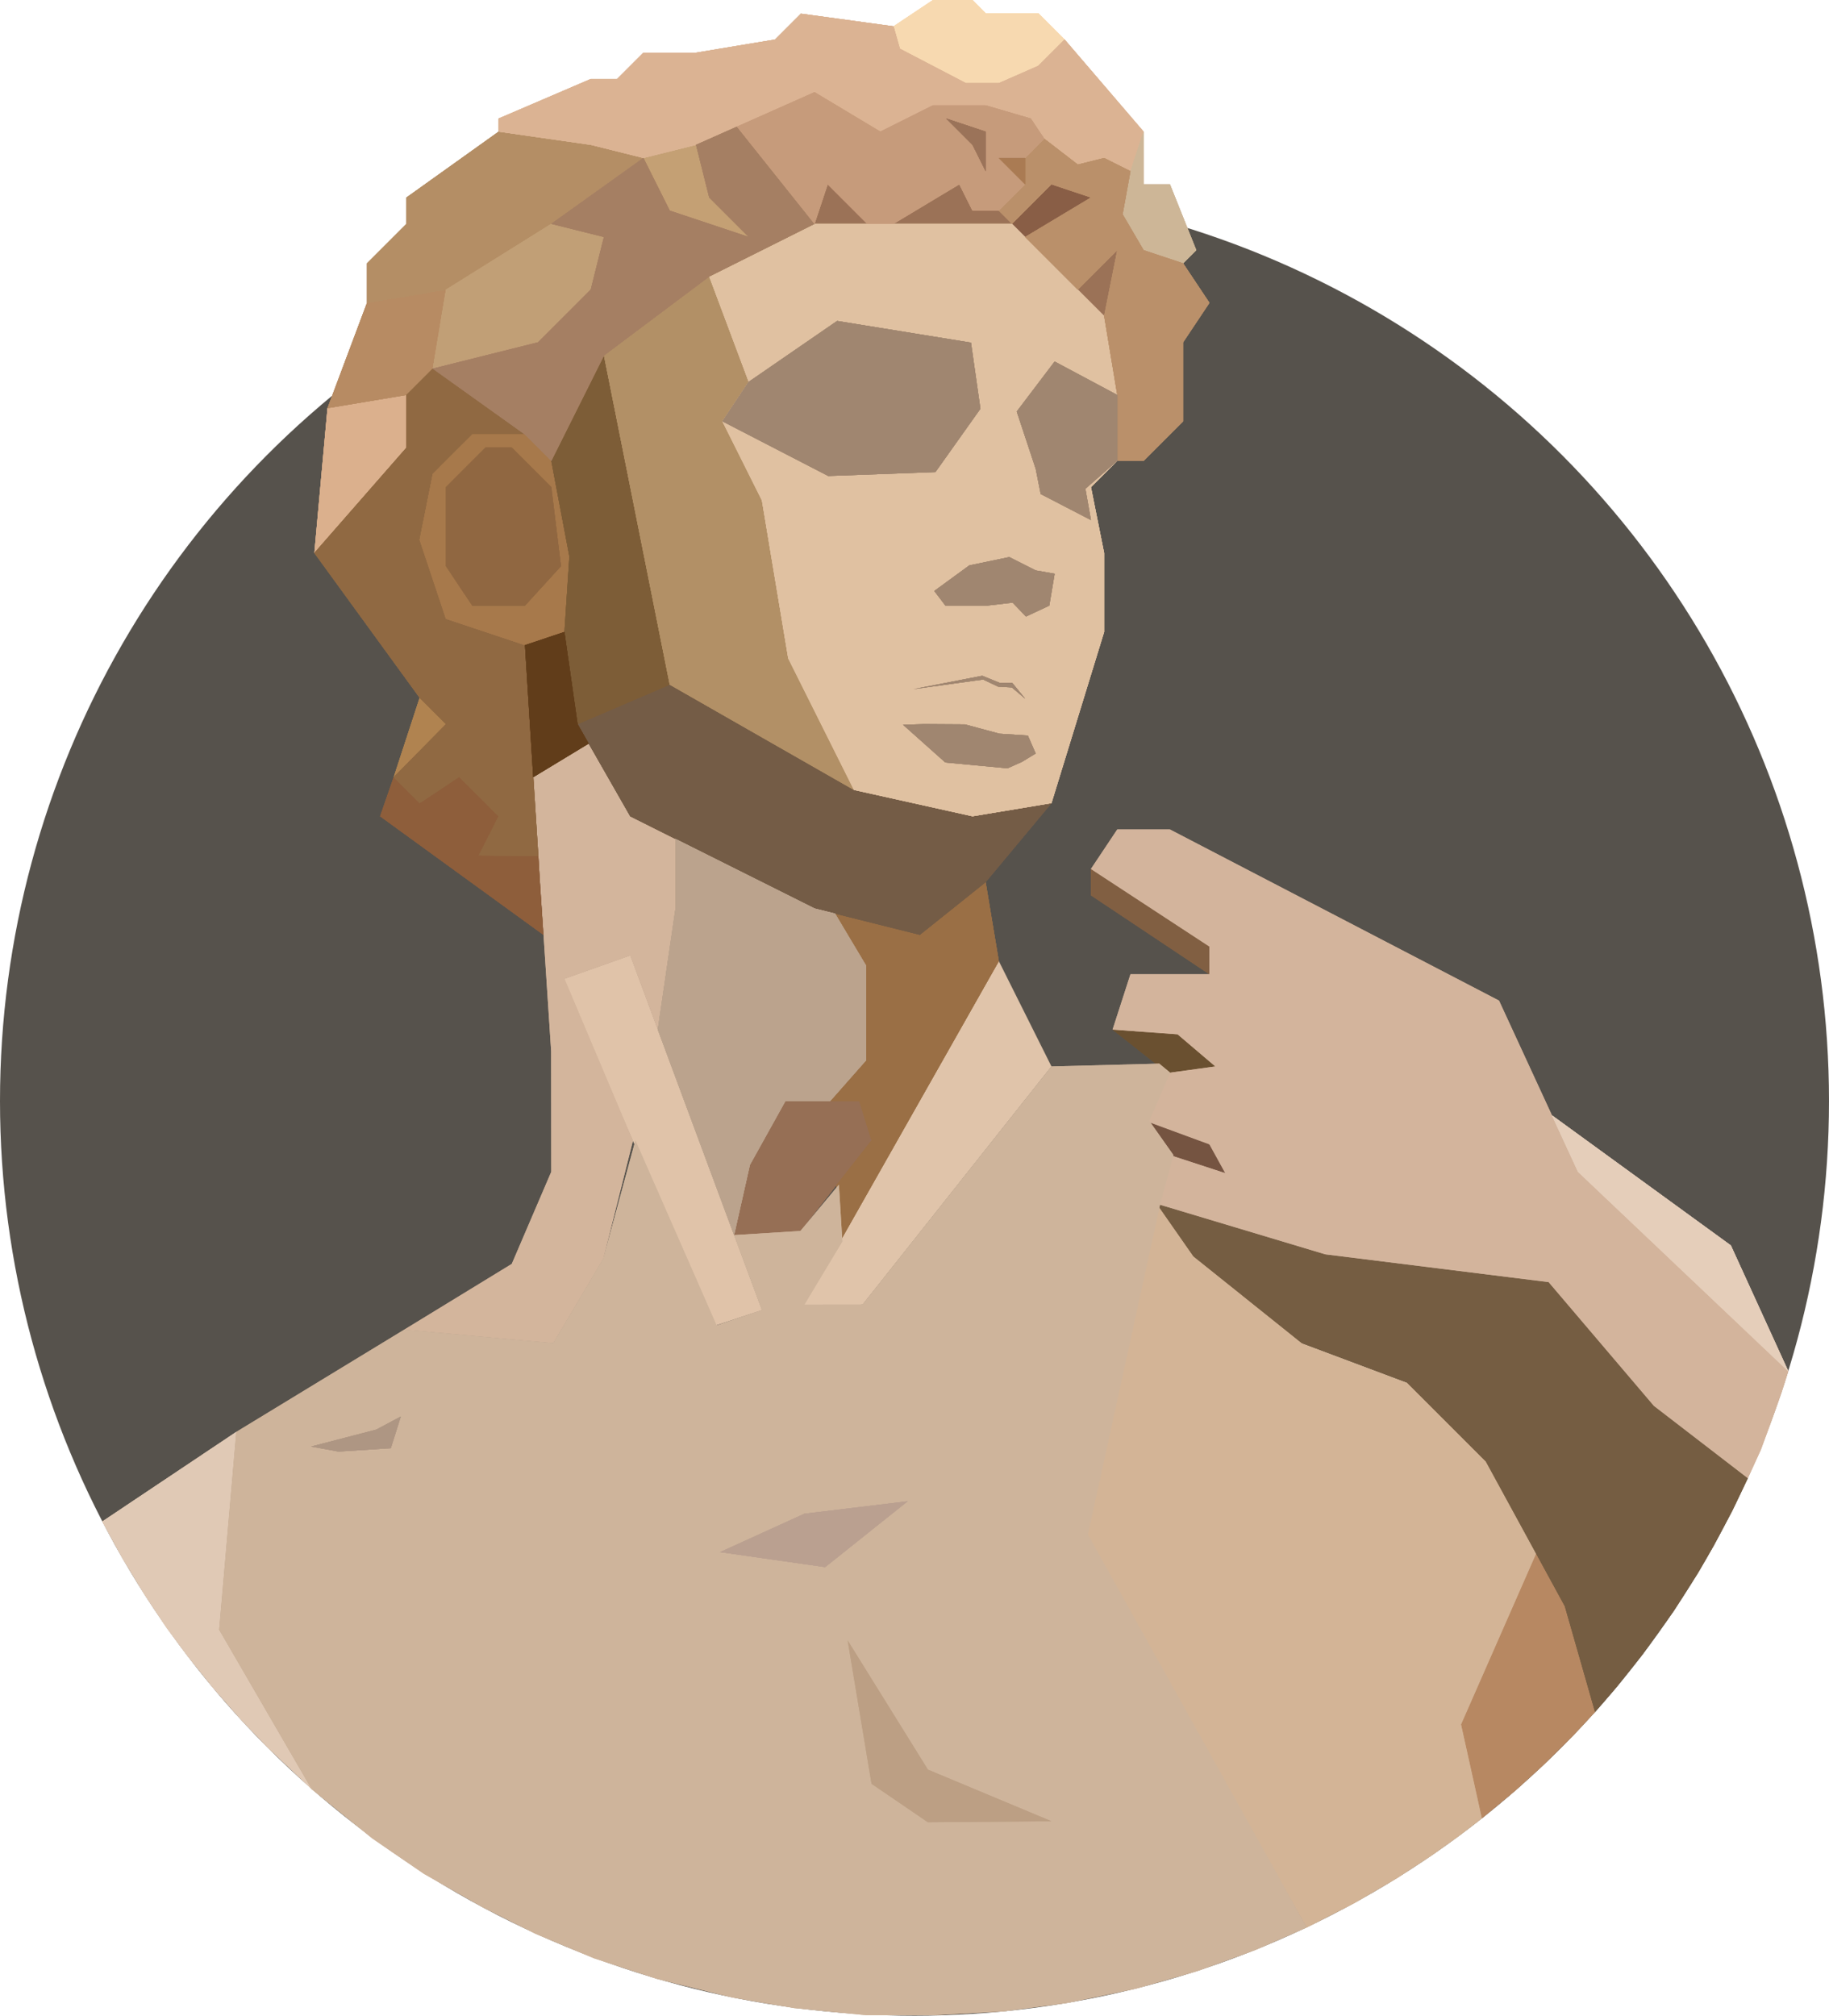 <svg xmlns="http://www.w3.org/2000/svg" width="434.22" height="478.43" viewBox="0 0 434.22 478.43"><defs><style>.cls-1{fill:#56524c;}.cls-2{fill:#bc9f84;}.cls-3{fill:#e0c9b5;}.cls-4{fill:#b78862;}.cls-5{fill:#d3b496;}.cls-6{fill:#755d42;}.cls-7{fill:#755441;}.cls-8{fill:#6a5030;}.cls-9{fill:#815f42;}.cls-10{fill:#d3b49c;}.cls-11{fill:#e5ceba;}.cls-12{fill:#e0c3a9;}.cls-13{fill:#e0c4aa;}.cls-14{fill:#966f55;}.cls-15{fill:#d3b59c;}.cls-16{fill:#9a6f45;}.cls-17{fill:#745c46;}.cls-18{fill:#ceb49b;}.cls-19{fill:#baa090;}.cls-20{fill:#ae9683;}.cls-21{fill:#8e5e3b;}.cls-22{fill:#b08350;}.cls-23{fill:#dbb08d;}.cls-24{fill:#b78b63;}.cls-25{fill:#b48e65;}.cls-26{fill:#c19f76;}.cls-27{fill:#c4a074;}.cls-28{fill:#9b7257;}.cls-29{fill:#895e46;}.cls-30{fill:#f7d9b0;}.cls-31{fill:#dbb393;}.cls-32{fill:#906942;}.cls-33{fill:#a7794b;}.cls-34{fill:#906741;}.cls-35{fill:#7d5d37;}.cls-36{fill:#b29066;}.cls-37{fill:#e0c1a1;}.cls-38{fill:#cdb697;}.cls-39{fill:#ba906a;}.cls-40{fill:#bba38d;}.cls-41{fill:#613d1a;}.cls-42{fill:#a57f63;}.cls-43{fill:#c69b7b;}.cls-44{fill:#aa7b53;}.cls-45{fill:#9b7359;}.cls-46{fill:#a08670;}</style></defs><g id="Layer_4" data-name="Layer 4"><circle class="cls-1" cx="217.11" cy="261.33" r="217.11"/></g><g id="Layer_3" data-name="Layer 3"><polygon class="cls-2" points="206.91 423.39 201.24 389.37 220.29 420.03 249.63 432.28 220.29 432.52 206.91 423.39"/><polygon class="cls-2" points="206.91 423.39 201.24 389.37 220.29 420.03 249.63 432.28 220.29 432.52 206.91 423.39"/><polygon class="cls-3" points="74 424.68 52.03 386.83 56.1 339.87 24.27 361.15 44.52 393.06 44.51 393.06 24.27 361.15 56.1 339.87 52.03 386.83 74 424.68"/><polyline class="cls-3" points="44.52 393.06 24.27 361.15 56.1 339.87 52.03 386.83 74 424.68"/><polygon class="cls-3" points="63.67 414.92 57.24 408.22 50.47 400.5 44.52 393.06 39.51 386.34 34.26 378.43 29.07 369.88 24.27 361.15 56.1 339.87 52.03 386.83 74 424.68 63.67 414.92"/><polygon class="cls-3" points="74 424.68 52.03 386.83 56.1 339.87 24.27 361.15 29.07 369.88 34.26 378.43 39.51 386.34 44.52 393.06 50.47 400.5 57.24 408.22 63.67 414.92 74 424.68"/><polygon class="cls-4" points="346.63 409.15 364.52 368.44 371.51 381.25 378.68 406.36 373.56 411.86 366.63 418.74 359.78 424.98 351.79 431.62 346.63 409.15"/><polygon class="cls-4" points="346.63 409.15 364.52 368.44 371.5 381.25 378.68 406.36 373.56 411.86 366.63 418.74 359.78 424.98 351.8 431.62 346.63 409.15"/><polygon class="cls-5" points="257.66 364.31 274.85 285.88 283.55 298.34 309.23 318.91 334.23 328.28 352.98 347.03 364.74 368.6 346.85 409.31 351.8 431.62 346.15 435.94 339.8 440.47 331.59 445.84 321.53 451.72 310.22 457.51 257.66 364.31"/><polygon class="cls-5" points="257.66 364.31 274.85 285.88 283.55 298.34 309.23 318.91 334.23 328.28 352.98 347.03 364.74 368.6 346.85 409.31 351.8 431.62 346.15 435.94 339.8 440.47 331.59 445.83 321.53 451.72 310.22 457.51 257.66 364.31"/><polygon class="cls-6" points="371.5 381.25 352.75 346.88 334 328.13 309 318.75 283.33 298.19 274.63 285.72 314.65 297.72 367.66 304.31 392.66 333.69 414.96 350.86 411.26 358.61 406.86 366.87 403.16 373.29 397.33 382.43 390.07 392.54 383.78 400.45 378.68 406.36 371.5 381.25"/><polygon class="cls-6" points="383.78 400.45 378.68 406.36 371.5 381.25 352.75 346.88 334 328.13 309 318.75 283.33 298.19 274.63 285.72 314.65 297.72 367.66 304.31 392.66 333.69 414.96 350.86 411.25 358.61 406.86 366.87 403.16 373.29 397.33 382.43 390.07 392.54 383.78 400.45"/><polygon class="cls-7" points="277.99 274.25 272.25 266.14 287.13 271.61 290.92 278.47 277.99 274.25"/><polygon class="cls-7" points="277.99 274.25 272.25 266.14 287.13 271.61 290.92 278.47 277.99 274.25"/><polygon class="cls-7" points="277.99 274.25 272.25 266.14 287.13 271.61 290.92 278.47 277.99 274.25"/><polygon class="cls-7" points="290.91 278.47 287.13 271.61 272.25 266.14 277.99 274.25 290.91 278.47"/><polygon class="cls-8" points="264.14 244.38 279.57 245.5 288.54 253.13 277.2 254.7 264.14 244.38"/><polygon class="cls-8" points="264.14 244.38 279.57 245.5 288.54 253.13 277.2 254.69 264.14 244.38"/><polygon class="cls-8" points="264.14 244.38 279.57 245.5 288.54 253.13 277.2 254.69 264.14 244.38"/><polygon class="cls-8" points="288.54 253.13 277.2 254.69 264.14 244.38 279.57 245.5 288.54 253.13"/><polygon class="cls-9" points="259 212.5 259 206.25 287.13 224.66 287.13 231.26 259 212.5"/><polygon class="cls-9" points="259 212.5 259 206.25 287.13 224.67 287.13 231.25 259 212.5"/><polygon class="cls-9" points="259 212.5 259 206.25 287.13 224.67 287.13 231.25 259 212.5"/><polygon class="cls-9" points="287.13 231.25 287.13 224.67 259 206.25 259 212.5 287.13 231.25"/><polygon class="cls-10" points="392.65 333.69 367.66 304.32 314.65 297.72 274.63 285.72 277.99 274.25 290.91 278.47 287.13 271.61 272.25 266.14 277.2 254.69 288.54 253.13 279.57 245.5 264.14 244.38 268.38 231.25 287.13 231.25 287.13 224.67 259 206.25 265.25 196.88 277.75 196.88 355.88 237.5 374.63 278.13 424.56 325.48 422.95 330.55 420.63 337.09 418.04 344.14 414.96 350.86 392.65 333.69"/><polygon class="cls-10" points="424.56 325.48 374.63 278.13 355.88 237.5 277.75 196.88 265.25 196.88 259 206.25 287.13 224.67 287.13 231.25 268.38 231.25 264.14 244.38 279.57 245.5 288.54 253.13 277.2 254.69 272.25 266.14 287.13 271.61 290.91 278.47 277.99 274.25 274.63 285.72 314.65 297.72 367.66 304.31 392.66 333.69 414.96 350.86 418.03 344.14 420.63 337.09 422.95 330.55 424.56 325.48"/><polygon class="cls-11" points="374.63 278.13 368.44 264.73 410.92 295.61 424.56 325.48 374.63 278.13"/><polygon class="cls-11" points="374.63 278.13 368.44 264.73 410.91 295.61 424.56 325.48 374.63 278.13"/><polygon class="cls-11" points="374.63 278.13 368.44 264.73 410.91 295.61 424.56 325.48 374.63 278.13"/><polygon class="cls-11" points="410.91 295.61 424.56 325.48 374.63 278.13 368.44 264.73 410.91 295.61"/><polygon class="cls-12" points="133.48 232.5 149.63 226.78 180.88 310.94 169.54 314.7 133.48 232.5"/><polygon class="cls-12" points="133.48 232.5 149.63 226.78 180.88 310.94 169.54 314.7 133.48 232.5"/><polygon class="cls-13" points="190.96 309.66 237.13 228.13 190.96 309.66 204.8 309.66 249.63 253.13 249.63 253.13 204.8 309.66 190.96 309.66"/><polyline class="cls-13" points="249.63 253.13 204.8 309.66 190.96 309.66 237.13 228.13"/><polygon class="cls-13" points="190.37 309.76 236.54 228.23 248.46 253.33 204.22 309.76 190.37 309.76"/><polygon class="cls-13" points="190.37 309.76 204.22 309.76 248.46 253.33 236.55 228.23 190.37 309.76"/><polygon class="cls-14" points="178.03 276.49 186.47 261.32 204.01 261.32 206.91 270.69 190.04 292.19 174.28 293.17 178.03 276.49"/><polygon class="cls-14" points="178.03 276.49 186.47 261.32 204.01 261.32 206.91 270.69 190.03 292.19 174.28 293.16 178.03 276.49"/><polygon class="cls-14" points="178.03 276.49 186.47 261.32 204.01 261.32 206.91 270.69 190.03 292.19 174.28 293.16 178.03 276.49"/><polygon class="cls-14" points="174.28 293.16 190.03 292.18 206.91 270.69 204.01 261.33 186.47 261.33 178.03 276.49 174.28 293.16"/><polygon class="cls-15" points="95.99 315.6 121.5 300 130.88 278.13 130.85 249.54 126.59 184.46 139.76 176.48 149.63 193.75 160.36 199.12 160.37 215.63 156.17 244.38 149.63 226.78 134 232.32 150.26 270.79 143.22 298.78 131.35 318.82 95.99 315.6"/><polygon class="cls-15" points="95.99 315.59 121.5 300 130.88 278.13 130.85 249.54 126.59 184.46 139.76 176.48 149.63 193.75 160.36 199.12 160.36 215.63 156.17 244.38 149.63 226.78 134 232.32 150.26 270.79 143.22 298.78 131.35 318.82 95.99 315.59"/><polygon class="cls-16" points="198.58 281.3 206.91 270.69 204.01 261.33 197.09 261.33 205.59 251.7 205.59 229.15 198.24 216.84 218.38 221.88 234 209.38 237.13 228.13 199.39 294.76 198.58 281.3"/><polygon class="cls-16" points="198.58 281.3 206.91 270.69 204.01 261.33 197.09 261.33 205.59 251.7 205.59 229.15 198.24 216.84 218.38 221.88 234 209.38 237.13 228.13 199.39 294.76 198.58 281.3"/><polygon class="cls-16" points="198.58 281.3 206.91 270.69 204.01 261.33 197.09 261.33 205.59 251.7 205.59 229.15 198.24 216.84 218.38 221.88 234 209.38 237.13 228.13 199.39 294.76 198.58 281.3"/><polygon class="cls-16" points="198.24 216.84 205.59 229.15 205.59 251.7 197.09 261.33 204.01 261.33 206.91 270.69 198.58 281.3 199.4 294.75 237.13 228.13 234 209.38 218.38 221.88 198.24 216.84"/><polygon class="cls-17" points="193.38 215.63 149.63 193.75 137.13 171.88 159 162.5 202.76 187.5 230.88 193.75 249.63 190.63 234.01 209.38 218.38 221.88 193.38 215.63"/><polygon class="cls-17" points="193.38 215.63 149.63 193.75 137.13 171.88 159 162.5 202.75 187.5 230.88 193.75 249.63 190.63 234 209.38 218.38 221.88 193.38 215.63"/><polygon class="cls-17" points="193.38 215.63 149.63 193.75 137.13 171.88 159 162.5 202.75 187.5 230.88 193.75 249.63 190.63 234 209.38 218.38 221.88 193.38 215.63"/><polygon class="cls-17" points="160.36 199.12 193.38 215.63 198.24 216.84 218.38 221.88 234 209.38 249.63 190.63 230.88 193.75 202.75 187.5 180.88 175 159 162.5 137.13 171.88 139.76 176.49 149.63 193.75 160.36 199.12"/><polygon class="cls-18" points="205.69 478.34 188.58 476.64 173.88 474.13 156.01 469.72 140.98 464.8 127.14 459 114.52 452.67 100.63 444.76 88.38 436.36 74 424.68 52.03 386.83 56.1 339.87 95.99 315.59 131.35 318.82 143.22 298.77 150.84 270.69 170.12 314.6 180.88 310.94 174.28 293.16 190.03 292.18 199.16 281.2 199.98 294.66 190.96 309.66 204.8 309.65 249.63 253.13 275.21 252.46 277.78 254.59 272.84 266.04 278.57 274.15 275.43 285.78 258.25 364.21 310.22 457.51 298.03 462.85 284.24 467.86 269.79 472 253.49 475.4 238.42 477.4 221.42 478.34 205.69 478.34"/><polygon class="cls-18" points="52.03 386.83 56.1 339.87 95.99 315.59 131.35 318.82 143.22 298.77 150.85 270.69 170.12 314.6 180.88 310.94 174.28 293.16 190.03 292.18 199.16 281.2 199.98 294.66 190.96 309.66 204.8 309.65 249.63 253.13 275.21 252.46 277.78 254.59 272.84 266.04 278.57 274.15 275.43 285.78 258.25 364.21 310.22 457.51 298.03 462.85 284.24 467.86 269.79 472 253.49 475.4 238.42 477.4 221.42 478.33 205.69 478.33 188.58 476.64 173.88 474.13 156.02 469.72 140.98 464.8 127.14 459 114.53 452.67 100.63 444.75 88.38 436.36 74 424.68 52.03 386.83"/><polygon class="cls-19" points="170.98 368.4 190.96 359.3 215.48 356.33 195.9 371.97 170.98 368.4"/><polygon class="cls-19" points="170.98 368.4 190.96 359.3 215.48 356.34 195.9 371.96 170.98 368.4"/><polygon class="cls-19" points="170.98 368.4 190.96 359.3 215.48 356.34 195.9 371.96 170.98 368.4"/><polygon class="cls-19" points="170.98 368.4 195.9 371.96 215.48 356.34 190.96 359.3 170.98 368.4"/><polygon class="cls-20" points="73.86 343.35 89.35 339.32 95.15 336.23 92.78 343.74 80.39 344.54 73.86 343.35"/><polygon class="cls-20" points="73.86 343.35 89.35 339.32 95.15 336.23 92.78 343.74 80.39 344.54 73.86 343.35"/><polygon class="cls-20" points="73.86 343.35 89.35 339.32 95.15 336.23 92.78 343.74 80.39 344.54 73.86 343.35"/><polygon class="cls-20" points="92.78 343.74 80.39 344.54 73.86 343.35 89.35 339.33 95.15 336.23 92.78 343.74"/><polygon class="cls-21" points="90.25 193.75 93.47 184.46 99.63 190.63 109 184.38 118.38 193.75 113.68 203.04 121.5 203.13 127.81 203.17 128.18 209.47 129.01 221.88 90.25 193.75"/><polygon class="cls-21" points="90.25 193.75 93.47 184.46 99.63 190.63 109 184.38 118.38 193.75 113.68 203.04 121.5 203.13 127.81 203.17 128.18 209.47 129 221.88 90.25 193.75"/><polygon class="cls-21" points="90.25 193.75 93.47 184.46 99.63 190.63 109 184.38 118.38 193.75 113.68 203.04 121.5 203.13 127.81 203.17 128.18 209.47 129 221.88 90.25 193.75"/><polygon class="cls-21" points="129 221.88 128.18 209.47 127.81 203.17 121.5 203.13 113.68 203.04 118.38 193.75 109 184.38 99.63 190.63 93.47 184.47 90.25 193.75 129 221.88"/><polygon class="cls-22" points="99.63 165.63 105.88 171.88 93.47 184.47 99.63 165.63"/><polygon class="cls-22" points="99.63 165.63 105.88 171.88 93.47 184.47 99.63 165.63"/><polygon class="cls-22" points="99.63 165.63 105.88 171.88 93.47 184.47 99.63 165.63"/><polygon class="cls-22" points="105.88 171.88 93.47 184.47 99.63 165.63 105.88 171.88"/><polygon class="cls-23" points="77.75 96.88 96.5 93.75 96.51 106.25 74.63 131.26 77.75 96.88"/><polygon class="cls-23" points="77.75 96.88 96.5 93.75 96.5 106.25 74.63 131.25 77.75 96.88"/><polygon class="cls-23" points="77.75 96.88 96.5 93.75 96.5 106.25 74.63 131.25 77.75 96.88"/><polygon class="cls-23" points="74.63 131.25 96.5 106.25 96.5 93.75 77.75 96.88 74.63 131.25"/><polygon class="cls-24" points="87.13 71.88 105.88 68.75 102.76 87.5 96.5 93.75 77.75 96.88 87.13 71.88"/><polygon class="cls-24" points="87.13 71.88 105.88 68.75 102.75 87.5 96.5 93.75 77.75 96.88 87.13 71.88"/><polygon class="cls-24" points="87.13 71.88 105.88 68.75 102.75 87.5 96.5 93.75 77.75 96.88 87.13 71.88"/><polygon class="cls-24" points="87.13 71.88 105.88 68.75 102.75 87.5 96.5 93.75 77.75 96.88 87.13 71.88"/><polygon class="cls-25" points="87.13 62.5 96.5 53.13 96.5 46.88 118.38 31.25 140.25 34.38 152.75 37.5 130.88 53.13 105.88 68.75 87.13 71.88 87.13 62.5"/><polygon class="cls-25" points="87.13 62.5 96.5 53.13 96.5 46.88 118.38 31.25 140.25 34.38 152.75 37.5 130.88 53.13 105.88 68.75 87.13 71.88 87.13 62.5"/><polygon class="cls-25" points="87.13 62.5 96.5 53.13 96.5 46.88 118.38 31.25 140.25 34.38 152.75 37.5 130.88 53.13 105.88 68.75 87.13 71.88 87.13 62.5"/><polygon class="cls-25" points="118.38 31.25 140.25 34.38 152.75 37.5 130.88 53.13 105.88 68.75 87.13 71.88 87.13 62.5 96.5 53.13 96.5 46.88 118.38 31.25"/><polygon class="cls-26" points="105.88 68.75 130.88 53.13 143.38 56.25 140.26 68.75 127.75 81.25 102.75 87.5 105.88 68.75"/><polygon class="cls-26" points="105.88 68.75 130.88 53.13 143.38 56.25 140.25 68.75 127.75 81.25 102.75 87.5 105.88 68.75"/><polygon class="cls-26" points="105.88 68.75 130.88 53.13 143.38 56.25 140.25 68.75 127.75 81.25 102.75 87.5 105.88 68.75"/><polygon class="cls-26" points="143.38 56.25 140.25 68.75 127.75 81.25 102.75 87.5 105.88 68.75 130.88 53.13 143.38 56.25"/><polygon class="cls-2" points="206.91 423.39 201.24 389.37 220.29 420.03 249.63 432.28 220.29 432.52 206.91 423.39"/><polygon class="cls-2" points="220.29 432.52 249.63 432.29 220.29 420.03 201.24 389.37 206.91 423.39 220.29 432.52"/><polygon class="cls-27" points="159 50 152.75 37.5 165.25 34.38 168.38 46.88 177.75 56.25 159 50"/><polygon class="cls-27" points="159 50 152.75 37.5 165.25 34.38 168.38 46.88 177.75 56.25 159 50"/><polygon class="cls-27" points="159 50 152.75 37.5 165.25 34.38 168.38 46.88 177.75 56.25 159 50"/><polygon class="cls-27" points="152.75 37.5 165.25 34.38 168.38 46.88 177.75 56.25 159 50 152.75 37.5"/><polygon class="cls-28" points="193.38 53.13 196.5 43.75 205.88 53.13 193.38 53.13"/><polygon class="cls-28" points="193.38 53.13 196.5 43.75 205.88 53.13 193.38 53.13"/><polygon class="cls-28" points="193.38 53.13 196.5 43.75 205.88 53.13 193.38 53.13"/><polygon class="cls-28" points="193.38 53.13 205.88 53.13 196.5 43.75 193.38 53.13"/><polygon class="cls-28" points="212.13 53.13 227.75 43.75 230.88 50 237.13 50 240.26 53.13 212.13 53.13"/><polygon class="cls-28" points="212.13 53.13 227.75 43.75 230.88 50 237.13 50 240.26 53.13 212.13 53.13"/><polygon class="cls-28" points="212.13 53.13 227.75 43.75 230.88 50 237.13 50 240.26 53.13 212.13 53.13"/><polygon class="cls-28" points="212.13 53.13 227.75 43.75 230.88 50 237.13 50 240.25 53.13 212.13 53.13"/><polygon class="cls-29" points="240.25 53.13 249.63 43.75 259 46.88 243.38 56.25 240.25 53.13"/><polygon class="cls-29" points="240.25 53.13 249.63 43.75 259 46.88 243.38 56.25 240.25 53.13"/><polygon class="cls-29" points="240.25 53.13 249.63 43.75 259 46.88 243.38 56.25 240.25 53.13"/><polygon class="cls-29" points="243.38 56.25 259 46.88 249.63 43.75 240.25 53.13 243.38 56.25"/><polygon class="cls-28" points="255.88 68.75 265.25 59.38 262.13 75.01 255.88 68.75"/><polygon class="cls-28" points="255.88 68.75 265.25 59.38 262.13 75 255.88 68.75"/><polygon class="cls-28" points="255.88 68.75 265.25 59.38 262.13 75 255.88 68.75"/><polygon class="cls-28" points="255.88 68.75 262.13 75 265.25 59.38 255.88 68.75"/><polygon class="cls-30" points="229.32 19.75 213.64 11.57 212.13 6.25 221.5 0 230.88 0 234.01 3.13 246.5 3.13 252.76 9.38 246.51 15.63 237.13 19.75 229.32 19.75"/><polygon class="cls-30" points="229.32 19.75 213.64 11.57 212.13 6.25 221.5 0 230.88 0 234 3.13 246.5 3.13 252.75 9.38 246.5 15.63 237.13 19.75 229.32 19.75"/><polygon class="cls-30" points="229.32 19.75 213.64 11.57 212.13 6.25 221.5 0 230.88 0 234 3.13 246.5 3.13 252.75 9.38 246.5 15.63 237.13 19.75 229.32 19.75"/><polygon class="cls-30" points="212.13 6.25 213.64 11.57 229.32 19.74 237.13 19.74 246.5 15.63 252.75 9.38 246.5 3.13 234 3.13 230.88 0 221.5 0 212.13 6.25"/><polygon class="cls-31" points="262.13 37.5 255.88 39.07 247.92 32.93 244.7 28.13 234 25 221.5 25 209 31.25 193.38 21.88 165.25 34.38 152.75 37.5 140.25 34.38 118.38 31.25 118.38 28.13 140.25 18.75 146.5 18.75 152.75 12.5 165.25 12.5 184 9.38 190.14 3.24 212.13 6.25 213.64 11.57 229.32 19.74 237.13 19.74 246.5 15.63 252.75 9.38 271.51 31.25 268.38 40.63 262.13 37.5"/><polygon class="cls-31" points="262.13 37.5 255.88 39.06 247.92 32.93 244.7 28.13 234 25 221.5 25 209 31.25 193.38 21.88 165.25 34.38 152.75 37.5 140.25 34.38 118.38 31.25 118.38 28.13 140.25 18.75 146.5 18.75 152.75 12.5 165.25 12.5 184 9.38 190.14 3.24 212.13 6.25 213.64 11.57 229.32 19.74 237.13 19.74 246.5 15.63 252.75 9.38 271.5 31.25 268.38 40.63 262.13 37.5"/><polygon class="cls-31" points="262.13 37.5 255.88 39.06 247.92 32.93 244.7 28.13 234 25 221.5 25 209 31.25 193.38 21.88 165.25 34.38 152.75 37.5 140.25 34.38 118.38 31.25 118.38 28.13 140.25 18.75 146.5 18.75 152.75 12.5 165.25 12.5 184 9.38 190.14 3.24 212.13 6.25 213.64 11.57 229.32 19.74 237.13 19.74 246.5 15.63 252.75 9.38 271.5 31.25 268.38 40.63 262.13 37.5"/><polygon class="cls-31" points="118.38 31.25 118.38 28.13 140.25 18.75 146.5 18.75 152.75 12.5 165.25 12.5 184 9.38 190.14 3.24 212.13 6.25 213.64 11.57 229.32 19.74 237.13 19.74 246.5 15.63 252.75 9.38 271.5 31.25 268.38 40.63 262.13 37.5 255.88 39.06 247.92 32.93 244.71 28.13 234 25 221.5 25 209 31.25 193.38 21.88 165.25 34.38 152.75 37.5 140.25 34.38 118.38 31.25"/><polygon class="cls-32" points="121.5 203.13 113.68 203.04 118.38 193.75 109 184.38 99.63 190.63 93.47 184.47 105.88 171.88 99.63 165.63 74.63 131.25 96.5 106.25 96.5 93.75 102.75 87.5 124.63 103.13 112.13 103.13 102.75 112.5 99.63 128.13 105.88 146.88 124.63 153.13 127.81 203.17 121.5 203.13"/><polygon class="cls-32" points="121.5 203.13 113.68 203.04 118.38 193.75 109 184.38 99.63 190.63 93.47 184.47 105.88 171.88 99.63 165.63 74.63 131.25 96.5 106.25 96.5 93.75 102.75 87.5 124.63 103.13 112.13 103.13 102.75 112.5 99.63 128.13 105.88 146.88 124.63 153.13 127.81 203.17 121.5 203.13"/><polygon class="cls-32" points="121.5 203.13 113.68 203.04 118.38 193.75 109 184.38 99.63 190.63 93.47 184.47 105.88 171.88 99.63 165.63 74.63 131.25 96.5 106.25 96.5 93.75 102.75 87.5 124.63 103.13 112.13 103.13 102.75 112.5 99.63 128.13 105.88 146.88 124.63 153.13 127.81 203.17 121.5 203.13"/><polygon class="cls-32" points="74.63 131.25 99.63 165.63 105.88 171.88 93.47 184.47 99.63 190.63 109 184.38 118.38 193.75 113.68 203.04 121.5 203.13 127.81 203.17 124.63 153.13 105.88 146.88 99.63 128.13 102.75 112.5 112.13 103.13 124.63 103.13 102.75 87.5 96.5 93.75 96.5 106.25 74.63 131.25"/><polygon class="cls-33" points="105.88 146.88 99.63 128.13 102.75 112.5 112.13 103.13 124.63 103.13 130.88 109.38 135.18 132.09 134.01 150 124.63 153.13 105.88 146.88"/><polygon class="cls-33" points="105.88 146.88 99.63 128.13 102.75 112.5 112.13 103.13 124.63 103.13 130.88 109.38 135.18 132.09 134 150 124.63 153.13 105.88 146.88"/><polygon class="cls-33" points="105.88 146.88 99.63 128.13 102.75 112.5 112.13 103.13 124.63 103.13 130.88 109.38 135.18 132.09 134 150 124.63 153.13 105.88 146.88"/><polygon class="cls-33" points="130.88 109.38 135.18 132.09 134 150 124.63 153.13 105.88 146.88 99.63 128.13 102.75 112.5 112.13 103.13 124.63 103.13 130.88 109.38"/><polygon class="cls-34" points="112.13 143.75 105.88 134.38 105.88 115.63 115.25 106.25 121.5 106.25 130.88 115.63 133.18 134.38 124.63 143.75 112.13 143.75"/><polygon class="cls-34" points="112.13 143.75 105.88 134.38 105.88 115.63 115.25 106.25 121.5 106.25 130.88 115.63 133.18 134.38 124.63 143.75 112.13 143.75"/><polygon class="cls-34" points="112.13 143.75 105.88 134.38 105.88 115.63 115.25 106.25 121.5 106.25 130.88 115.63 133.18 134.38 124.63 143.75 112.13 143.75"/><polygon class="cls-34" points="121.5 106.25 130.88 115.63 133.18 134.38 124.63 143.75 112.13 143.75 105.88 134.38 105.88 115.63 115.25 106.25 121.5 106.25"/><polygon class="cls-35" points="134 150 135.17 132.09 130.88 109.38 143.38 84.38 159.01 162.5 137.13 171.88 134 150"/><polygon class="cls-35" points="134 150 135.18 132.09 130.88 109.38 143.38 84.38 159 162.5 137.13 171.88 134 150"/><polygon class="cls-35" points="134 150 135.18 132.09 130.88 109.38 143.38 84.38 159 162.5 137.13 171.88 134 150"/><polygon class="cls-35" points="134 150 137.13 171.88 159 162.5 143.38 84.38 130.88 109.38 135.18 132.09 134 150"/><polygon class="cls-36" points="159 162.5 143.38 84.38 168.38 65.63 177.76 90.63 171.51 100 180.88 118.75 187.13 156.25 202.76 187.51 159 162.5"/><polygon class="cls-36" points="159 162.5 143.38 84.38 168.38 65.63 177.75 90.63 171.5 100 180.88 118.75 187.13 156.25 202.76 187.5 159 162.5"/><polygon class="cls-36" points="159 162.5 143.38 84.38 168.38 65.63 177.75 90.63 171.5 100 180.88 118.75 187.13 156.25 202.76 187.5 159 162.5"/><polygon class="cls-36" points="168.38 65.63 143.38 84.38 159 162.5 202.75 187.5 187.13 156.25 180.88 118.75 171.5 100 177.75 90.63 168.38 65.63"/><polygon class="cls-37" points="202.75 187.5 187.13 156.25 180.88 118.75 171.5 100 177.75 90.63 168.38 65.63 193.38 53.13 240.25 53.13 262.13 75 265.26 93.75 265.26 109.38 259.01 115.63 262.13 131.25 262.13 150 249.63 190.63 230.88 193.75 202.75 187.5"/><polygon class="cls-37" points="202.75 187.5 187.13 156.25 180.88 118.75 171.5 100 177.75 90.63 168.38 65.63 193.38 53.13 240.25 53.13 262.13 75 265.25 93.75 265.25 109.38 259 115.63 262.13 131.25 262.13 150 249.63 190.63 230.88 193.75 202.75 187.5"/><polygon class="cls-37" points="202.75 187.5 187.13 156.25 180.88 118.75 171.5 100 177.75 90.63 168.38 65.63 193.38 53.13 240.25 53.13 262.13 75 265.25 93.75 265.25 109.38 259 115.63 262.13 131.25 262.13 150 249.63 190.63 230.88 193.75 202.75 187.5"/><polygon class="cls-37" points="193.38 53.13 240.25 53.13 262.13 75 265.25 93.75 265.25 109.38 259 115.63 262.13 131.25 262.13 150 249.63 190.63 230.88 193.75 202.75 187.5 187.13 156.25 180.88 118.75 171.5 100 177.75 90.63 168.38 65.63 193.38 53.13"/><polygon class="cls-38" points="271.5 59.38 266.51 50.87 268.38 40.63 271.5 31.25 271.51 43.75 277.75 43.75 284.01 59.38 280.88 62.5 271.5 59.38"/><polygon class="cls-38" points="271.5 59.38 266.52 50.87 268.38 40.63 271.5 31.25 271.5 43.75 277.75 43.75 284 59.38 280.88 62.5 271.5 59.38"/><polygon class="cls-38" points="271.5 59.38 266.52 50.87 268.38 40.63 271.5 31.25 271.5 43.75 277.75 43.75 284 59.38 280.88 62.5 271.5 59.38"/><polygon class="cls-38" points="271.5 31.25 268.38 40.63 266.52 50.87 271.5 59.38 280.88 62.5 284 59.38 277.75 43.75 271.5 43.75 271.5 31.25"/><polygon class="cls-39" points="265.25 109.38 265.25 93.75 262.13 75 265.25 59.38 255.88 68.75 243.38 56.25 259 46.88 249.63 43.75 240.26 53.13 237.13 50 243.38 43.75 243.38 37.5 247.92 32.93 255.88 39.06 262.13 37.5 268.38 40.63 266.52 50.87 271.51 59.38 280.88 62.5 287.13 71.88 280.88 81.25 280.88 100 271.5 109.38 265.25 109.38"/><polygon class="cls-39" points="265.25 109.38 265.25 93.75 262.13 75 265.25 59.38 255.88 68.75 243.38 56.25 259 46.88 249.63 43.75 240.25 53.13 237.13 50 243.38 43.75 243.38 37.5 247.92 32.93 255.88 39.06 262.13 37.5 268.38 40.63 266.52 50.87 271.5 59.38 280.88 62.5 287.13 71.88 280.88 81.25 280.88 100 271.5 109.38 265.25 109.38"/><polygon class="cls-39" points="265.25 109.38 265.25 93.75 262.13 75 265.25 59.38 255.88 68.75 243.38 56.25 259 46.88 249.63 43.75 240.25 53.13 237.13 50 243.38 43.75 243.38 37.5 247.92 32.93 255.88 39.06 262.13 37.5 268.38 40.63 266.52 50.87 271.5 59.38 280.88 62.5 287.13 71.88 280.88 81.25 280.88 100 271.5 109.38 265.25 109.38"/><polygon class="cls-39" points="265.25 109.38 271.5 109.38 280.88 100 280.88 81.25 287.13 71.88 280.88 62.5 271.5 59.38 266.52 50.87 268.38 40.63 262.13 37.5 255.88 39.06 247.92 32.93 243.38 37.5 243.38 43.75 237.13 50 240.25 53.13 249.63 43.75 259 46.88 243.38 56.25 255.88 68.75 265.25 59.38 262.13 75 265.25 93.75 265.25 109.38"/><polygon class="cls-40" points="156.16 244.38 160.36 215.63 160.36 199.12 193.38 215.63 198.24 216.84 205.59 229.15 205.59 251.7 197.09 261.33 186.47 261.33 178.04 276.49 174.28 293.17 156.16 244.38"/><polygon class="cls-40" points="156.16 244.38 160.36 215.63 160.36 199.12 193.38 215.63 198.24 216.84 205.59 229.15 205.59 251.7 197.09 261.33 186.47 261.33 178.03 276.49 174.28 293.17 156.16 244.38"/><polygon class="cls-40" points="156.16 244.38 160.36 215.63 160.36 199.12 193.38 215.63 198.24 216.84 205.59 229.15 205.59 251.7 197.09 261.33 186.47 261.33 178.03 276.49 174.28 293.17 156.16 244.38"/><polygon class="cls-40" points="160.36 199.12 193.38 215.63 198.24 216.84 205.59 229.15 205.59 251.7 197.09 261.33 186.47 261.33 178.03 276.49 174.28 293.16 156.17 244.38 160.36 215.63 160.36 199.12"/><polygon class="cls-41" points="124.63 153.13 134 150 137.13 171.88 139.76 176.48 126.59 184.47 124.63 153.13"/><polygon class="cls-41" points="124.63 153.13 134 150 137.13 171.88 139.76 176.49 126.59 184.47 124.63 153.13"/><polygon class="cls-41" points="124.63 153.13 134 150 137.13 171.88 139.76 176.49 126.59 184.47 124.63 153.13"/><polygon class="cls-41" points="124.63 153.13 134 150 137.13 171.88 139.76 176.49 126.59 184.47 124.63 153.13"/><polygon class="cls-42" points="124.63 103.13 102.75 87.5 127.75 81.25 140.25 68.75 143.38 56.25 130.88 53.13 152.75 37.5 159.01 50 177.75 56.25 168.38 46.88 165.25 34.38 174.97 30.06 193.38 53.13 168.38 65.63 143.38 84.38 130.88 109.38 124.63 103.13"/><polygon class="cls-42" points="124.63 103.13 102.75 87.5 127.75 81.25 140.25 68.75 143.38 56.25 130.88 53.13 152.75 37.5 159 50 177.75 56.25 168.38 46.88 165.25 34.38 174.97 30.06 193.38 53.13 168.38 65.63 143.38 84.38 130.88 109.38 124.63 103.13"/><polygon class="cls-42" points="124.63 103.13 102.75 87.5 127.75 81.25 140.25 68.75 143.38 56.25 130.88 53.13 152.75 37.5 159 50 177.75 56.25 168.38 46.88 165.25 34.38 174.97 30.06 193.38 53.13 168.38 65.63 143.38 84.38 130.88 109.38 124.63 103.13"/><polygon class="cls-42" points="130.88 53.13 143.38 56.25 140.25 68.75 127.75 81.25 102.75 87.5 124.63 103.13 130.88 109.38 143.38 84.38 168.38 65.63 193.38 53.13 174.97 30.06 165.25 34.38 168.38 46.88 177.75 56.25 159 50 152.75 37.5 130.88 53.13"/><polygon class="cls-43" points="205.88 53.13 196.5 43.75 193.38 53.13 174.97 30.06 193.38 21.88 209.01 31.25 221.5 25 234 25 244.71 28.13 247.93 32.93 243.38 37.5 237.13 37.5 243.38 43.75 237.13 50 230.88 50 227.75 43.75 212.13 53.13 205.88 53.13"/><polygon class="cls-43" points="205.88 53.13 196.5 43.75 193.38 53.13 174.97 30.06 193.38 21.88 209 31.25 221.5 25 234 25 244.71 28.13 247.92 32.93 243.38 37.5 237.13 37.5 243.38 43.75 237.13 50 230.88 50 227.75 43.75 212.13 53.13 205.88 53.13"/><polygon class="cls-43" points="205.88 53.13 196.5 43.75 193.38 53.13 174.97 30.06 193.38 21.88 209 31.25 221.5 25 234 25 244.71 28.13 247.92 32.93 243.38 37.5 237.13 37.5 243.38 43.75 237.13 50 230.88 50 227.75 43.75 212.13 53.13 205.88 53.13"/><polygon class="cls-43" points="174.97 30.06 193.38 21.88 209 31.25 221.5 25 234 25 244.71 28.13 247.92 32.93 243.38 37.5 237.13 37.5 243.38 43.75 237.13 50 230.88 50 227.75 43.75 212.13 53.13 205.88 53.13 196.5 43.75 193.38 53.13 174.97 30.06"/><polygon class="cls-44" points="237.13 37.5 243.38 37.5 243.38 43.76 237.13 37.5"/><polygon class="cls-44" points="237.13 37.5 243.38 37.5 243.38 43.75 237.13 37.5"/><polygon class="cls-44" points="237.13 37.5 243.38 37.5 243.38 43.75 237.13 37.5"/><polygon class="cls-44" points="243.38 43.75 243.38 37.5 237.13 37.5 243.38 43.75"/><polygon class="cls-45" points="230.88 34.38 224.63 28.13 234 31.25 234 40.63 230.88 34.38"/><polygon class="cls-45" points="230.88 34.38 224.63 28.13 234 31.25 234 40.63 230.88 34.38"/><polygon class="cls-45" points="230.88 34.38 224.63 28.13 234 31.25 234 40.63 230.88 34.38"/><polygon class="cls-45" points="234 40.63 234 31.25 224.63 28.13 230.88 34.38 234 40.63"/><polygon class="cls-46" points="171.5 100 177.75 90.63 198.74 76.18 230.52 81.32 232.76 97.02 222.08 112.05 196.63 112.98 171.5 100"/><polygon class="cls-46" points="171.5 100 177.75 90.63 198.74 76.18 230.52 81.33 232.76 97.02 222.08 112.05 196.63 112.98 171.5 100"/><polygon class="cls-46" points="171.5 100 177.75 90.63 198.74 76.18 230.52 81.33 232.76 97.02 222.08 112.05 196.63 112.98 171.5 100"/><polygon class="cls-46" points="232.76 97.02 222.08 112.05 196.63 112.97 171.5 100 177.75 90.63 198.74 76.18 230.52 81.33 232.76 97.02"/><polygon class="cls-46" points="247.07 117.26 245.88 111.26 241.38 97.68 250.38 85.81 265.25 93.75 265.26 109.38 257.68 116.01 259.01 123.44 247.07 117.26"/><polygon class="cls-46" points="247.07 117.26 245.88 111.26 241.38 97.68 250.38 85.81 265.25 93.75 265.25 109.38 257.68 116.01 259 123.44 247.07 117.26"/><polygon class="cls-46" points="247.07 117.26 245.88 111.26 241.38 97.68 250.38 85.81 265.25 93.75 265.25 109.38 257.68 116.01 259 123.44 247.07 117.26"/><polygon class="cls-46" points="241.38 97.68 245.88 111.26 247.07 117.26 259 123.44 257.68 116.01 265.25 109.38 265.25 93.75 250.38 85.81 241.38 97.68"/><polygon class="cls-46" points="240.41 143.04 234.34 143.75 224.45 143.75 221.81 140.27 230.12 134.2 239.62 132.22 245.88 135.39 250.38 136.18 249.11 143.75 243.57 146.34 240.41 143.04"/><polygon class="cls-46" points="240.41 143.04 234.34 143.75 224.45 143.75 221.81 140.27 230.12 134.2 239.62 132.23 245.88 135.39 250.38 136.18 249.11 143.75 243.57 146.34 240.41 143.04"/><polygon class="cls-46" points="240.41 143.04 234.34 143.75 224.45 143.75 221.81 140.27 230.12 134.2 239.62 132.23 245.88 135.39 250.38 136.18 249.11 143.75 243.57 146.34 240.41 143.04"/><polygon class="cls-46" points="221.81 140.27 224.45 143.75 234.34 143.75 240.41 143.04 243.57 146.34 249.11 143.75 250.38 136.18 245.88 135.39 239.62 132.23 230.12 134.21 221.81 140.27"/><polygon class="cls-46" points="224.43 180.98 214.39 172.03 219.47 171.88 229.08 171.94 237.29 174.15 244.02 174.58 245.88 178.85 242.63 180.83 239.2 182.36 224.43 180.98"/><polygon class="cls-46" points="224.43 180.98 214.39 172.02 219.47 171.88 229.08 171.94 237.29 174.15 244.02 174.58 245.88 178.85 242.62 180.83 239.2 182.36 224.43 180.98"/><polygon class="cls-46" points="224.43 180.98 214.39 172.02 219.47 171.88 229.08 171.94 237.29 174.15 244.02 174.58 245.88 178.85 242.62 180.83 239.2 182.36 224.43 180.98"/><polygon class="cls-46" points="219.47 171.88 229.08 171.94 237.29 174.15 244.02 174.59 245.88 178.85 242.62 180.83 239.2 182.36 224.43 180.98 214.39 172.02 219.47 171.88"/><polygon class="cls-46" points="240.22 163.17 236.96 162.98 233.4 161.29 216.88 163.57 233.2 160.4 237.36 162.09 240.32 162.09 243.39 165.84 243.39 165.84 240.22 163.17"/><polygon class="cls-46" points="240.22 163.17 236.96 162.98 233.4 161.29 216.88 163.57 233.2 160.4 237.36 162.09 240.32 162.09 243.39 165.84 243.39 165.84 240.22 163.17"/><polygon class="cls-46" points="240.22 163.17 236.96 162.98 233.4 161.29 216.88 163.57 233.2 160.4 237.36 162.09 240.32 162.09 243.39 165.84 243.39 165.84 240.22 163.17"/><polygon class="cls-46" points="216.88 163.57 233.4 161.29 236.96 162.97 240.23 163.17 243.39 165.84 240.32 162.09 237.36 162.09 233.2 160.4 216.88 163.57"/></g></svg>